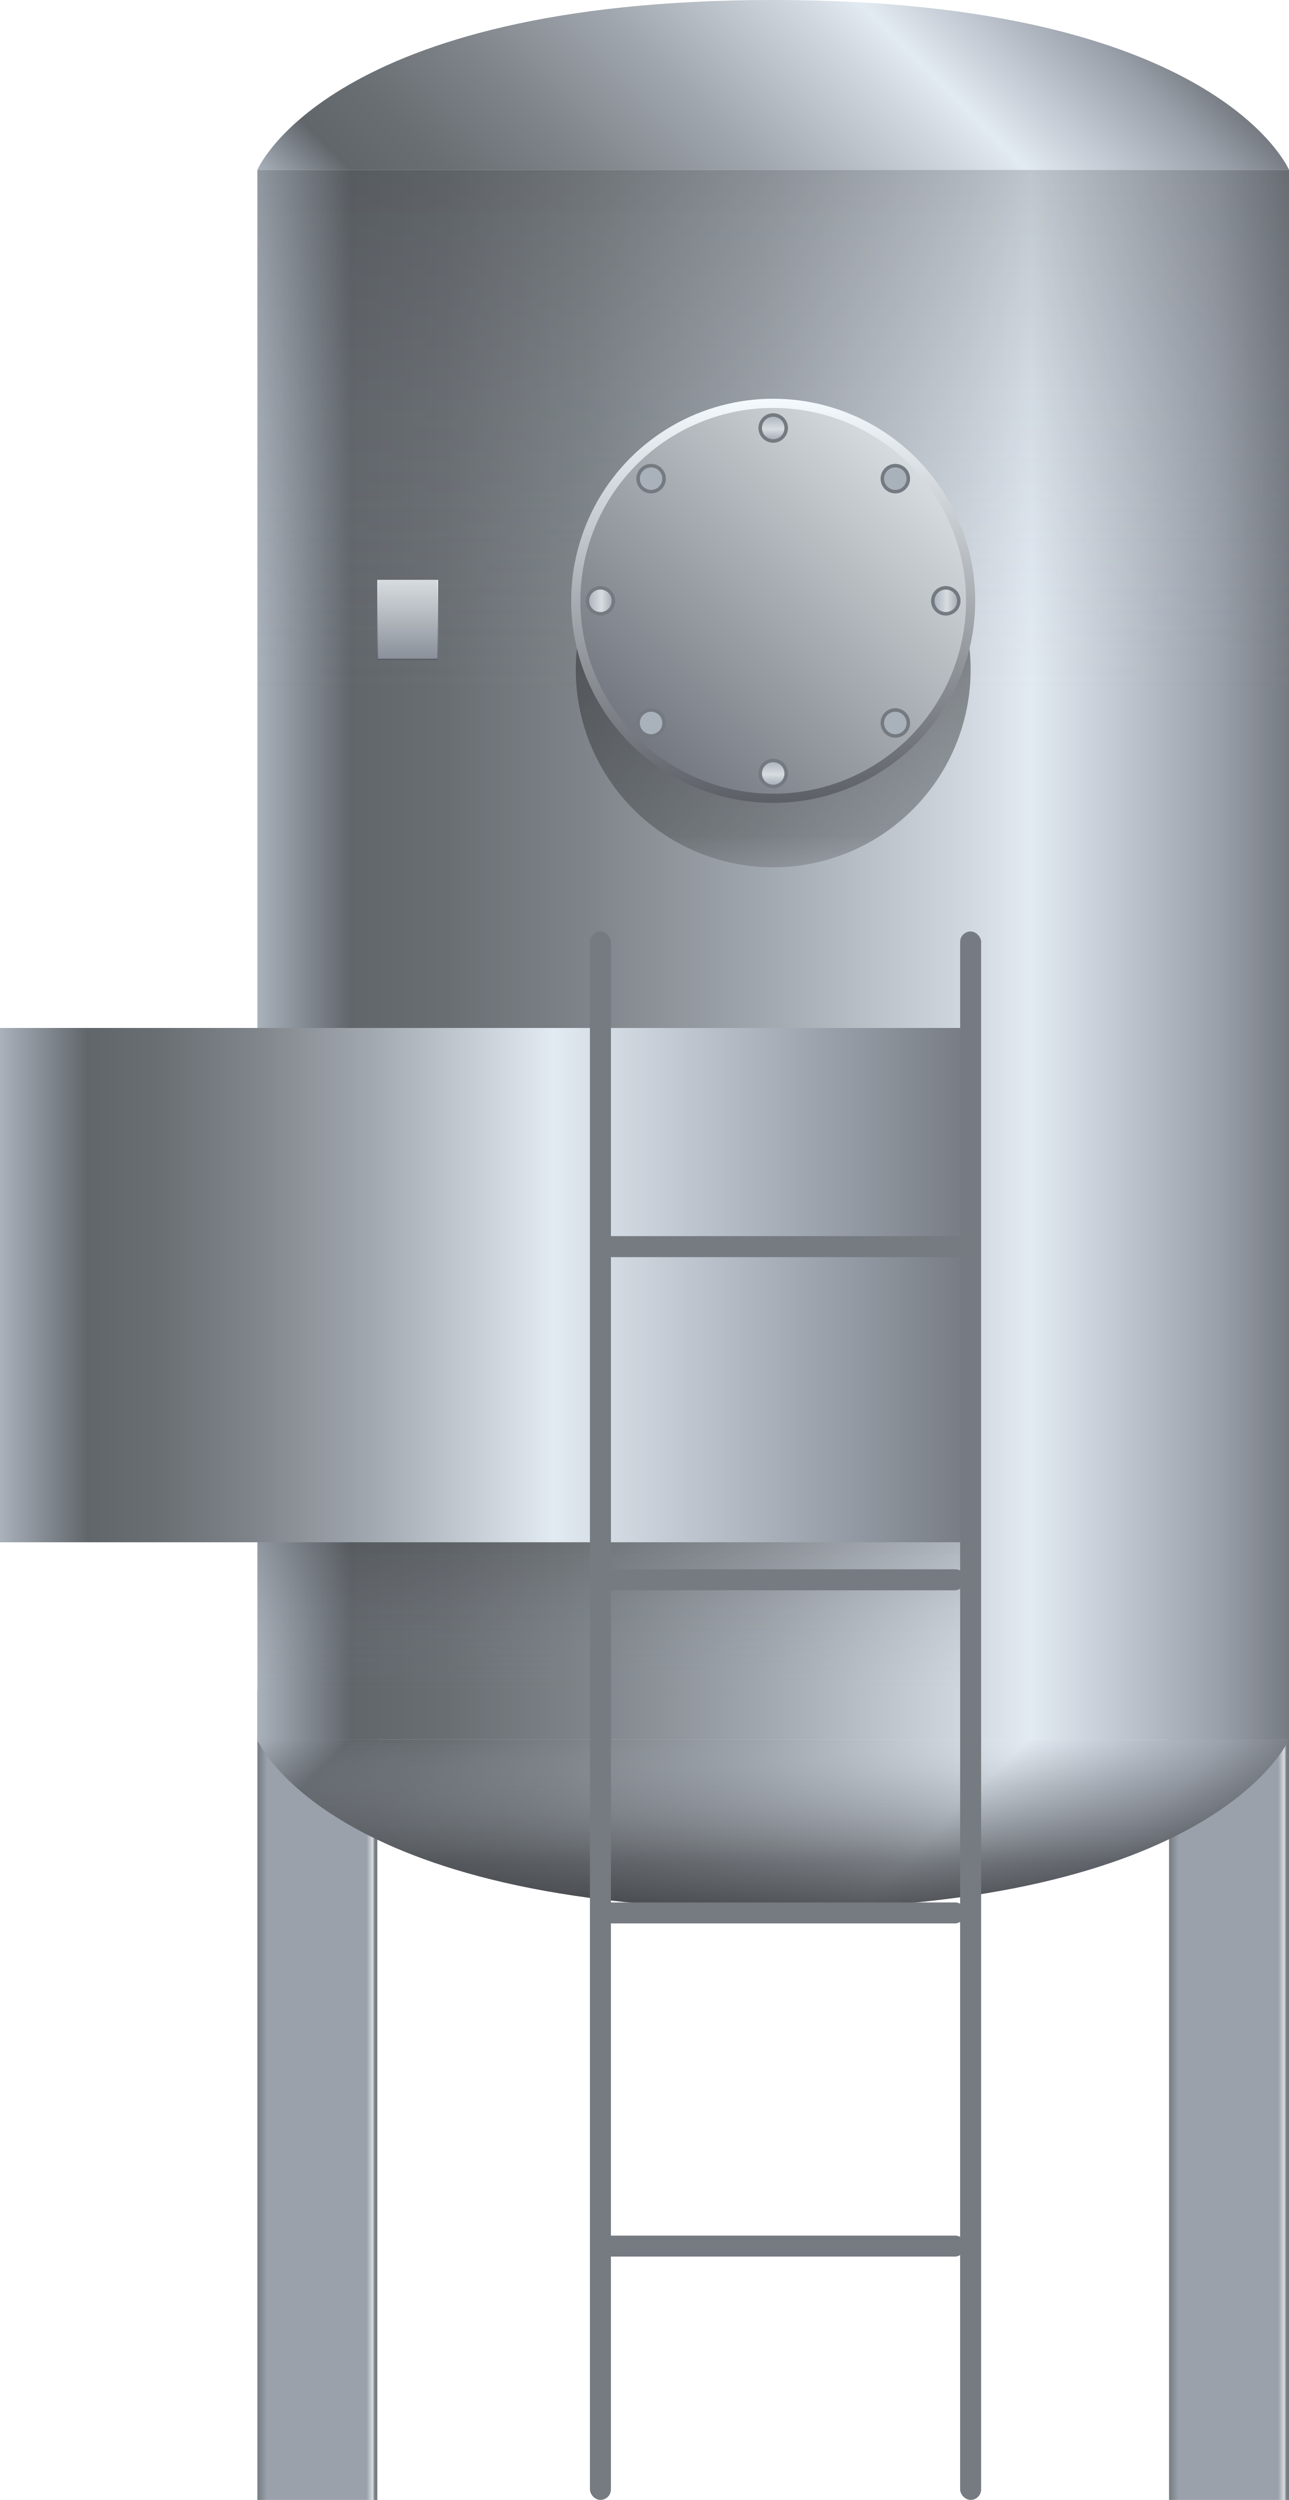 <svg xmlns="http://www.w3.org/2000/svg" xmlns:xlink="http://www.w3.org/1999/xlink" viewBox="0 0 77.37 150"><defs><style>.cls-1{fill:url(#未命名的渐变_306);}.cls-2{fill:url(#未命名的渐变_306-2);}.cls-3{fill:url(#未命名的渐变_19);}.cls-4{fill:url(#未命名的渐变_179);}.cls-5,.cls-6{opacity:0.2;}.cls-5{fill:url(#未命名的渐变_376);}.cls-6{fill:url(#未命名的渐变_376-2);}.cls-7{fill:url(#未命名的渐变_141);}.cls-8{fill:url(#未命名的渐变_141-2);}.cls-9{opacity:0.8;fill:url(#未命名的渐变_251);}.cls-10{opacity:0.6;fill:url(#未命名的渐变_151);}.cls-11,.cls-12,.cls-13,.cls-14,.cls-15,.cls-16,.cls-17,.cls-18,.cls-19{stroke-miterlimit:10;}.cls-11{stroke-width:0.55px;fill:url(#未命名的渐变_81);stroke:url(#未命名的渐变_124);}.cls-12,.cls-13,.cls-14,.cls-15,.cls-16,.cls-17,.cls-18,.cls-19{stroke:#747a80;stroke-width:0.21px;}.cls-12{fill:url(#未命名的渐变_204);}.cls-13{fill:url(#未命名的渐变_204-2);}.cls-14{fill:url(#未命名的渐变_204-3);}.cls-15{fill:url(#未命名的渐变_204-4);}.cls-16{fill:url(#未命名的渐变_204-5);}.cls-17{fill:url(#未命名的渐变_204-6);}.cls-18{fill:url(#未命名的渐变_204-7);}.cls-19{fill:url(#未命名的渐变_204-8);}.cls-20{fill:url(#未命名的渐变_60);}.cls-21{fill:url(#未命名的渐变_60-2);}.cls-22{fill:url(#未命名的渐变_60-3);}.cls-23{fill:url(#未命名的渐变_60-4);}.cls-24{fill:url(#未命名的渐变_60-5);}.cls-25{fill:url(#未命名的渐变_60-6);}.cls-26{fill:url(#未命名的渐变_59);}.cls-27{fill:url(#未命名的渐变_290);}</style><linearGradient id="未命名的渐变_306" x1="-18.69" y1="8.38" x2="-18.69" y2="15.58" gradientTransform="translate(37.73 113.73)" gradientUnits="userSpaceOnUse"><stop offset="0.02" stop-color="#767b82"/><stop offset="0.04" stop-color="#d7dce0"/><stop offset="0.09" stop-color="#9ba1ab"/><stop offset="0.92" stop-color="#9ba1ab"/><stop offset="1" stop-color="#767b82"/></linearGradient><linearGradient id="未命名的渐变_306-2" x1="-18.69" y1="-46.34" x2="-18.69" y2="-39.14" gradientTransform="translate(92.46 168.45)" xlink:href="#未命名的渐变_306"/><linearGradient id="未命名的渐变_19" x1="151.37" y1="-1412.83" x2="89.45" y2="-1412.83" gradientTransform="matrix(1, 0, 0, -1, -74, -1355.56)" gradientUnits="userSpaceOnUse"><stop offset="0" stop-color="#767b82"/><stop offset="0.07" stop-color="#9ba1ab"/><stop offset="0.25" stop-color="#e2eaf2"/><stop offset="0.31" stop-color="#d1d8e0"/><stop offset="0.51" stop-color="#a1a7ae"/><stop offset="0.68" stop-color="#7e8489"/><stop offset="0.82" stop-color="#696e73"/><stop offset="0.91" stop-color="#61666b"/><stop offset="1" stop-color="#a9b1bb"/></linearGradient><linearGradient id="未命名的渐变_179" x1="132.26" y1="-1432.67" x2="74" y2="-1432.67" gradientTransform="matrix(1, 0, 0, -1, -74, -1355.56)" gradientUnits="userSpaceOnUse"><stop offset="0" stop-color="#767b82"/><stop offset="0.15" stop-color="#9ba1ab"/><stop offset="0.43" stop-color="#e2eaf2"/><stop offset="0.48" stop-color="#d1d8e0"/><stop offset="0.62" stop-color="#a1a7ae"/><stop offset="0.74" stop-color="#7e8489"/><stop offset="0.84" stop-color="#696e73"/><stop offset="0.91" stop-color="#61666b"/><stop offset="1" stop-color="#a9b1bb"/></linearGradient><linearGradient id="未命名的渐变_376" x1="46.41" y1="10.19" x2="46.41" y2="41.46" gradientUnits="userSpaceOnUse"><stop offset="0" stop-color="#2e3033"/><stop offset="1" stop-color="#9ba1ab" stop-opacity="0"/></linearGradient><linearGradient id="未命名的渐变_376-2" x1="36.85" y1="92.54" x2="36.85" y2="101.42" xlink:href="#未命名的渐变_376"/><linearGradient id="未命名的渐变_141" x1="62.03" y1="-5.7" x2="30.79" y2="25.53" gradientUnits="userSpaceOnUse"><stop offset="0" stop-color="#767b82"/><stop offset="0.07" stop-color="#9ba1ab"/><stop offset="0.26" stop-color="#e2eaf2"/><stop offset="0.32" stop-color="#d1d8e0"/><stop offset="0.51" stop-color="#a1a7ae"/><stop offset="0.68" stop-color="#7e8489"/><stop offset="0.82" stop-color="#696e73"/><stop offset="0.91" stop-color="#61666b"/><stop offset="1" stop-color="#a9b1bb"/></linearGradient><linearGradient id="未命名的渐变_141-2" x1="62.03" y1="-300.2" x2="30.79" y2="-268.96" gradientTransform="matrix(1, 0, 0, -1, 0, -179.95)" xlink:href="#未命名的渐变_141"/><linearGradient id="未命名的渐变_251" x1="46.41" y1="-294.49" x2="46.41" y2="-284.3" gradientTransform="matrix(1, 0, 0, -1, 0, -179.95)" gradientUnits="userSpaceOnUse"><stop offset="0" stop-color="#2e3033"/><stop offset="0.28" stop-color="#414448" stop-opacity="0.82"/><stop offset="0.73" stop-color="#757981" stop-opacity="0.35"/><stop offset="1" stop-color="#9ba1ab" stop-opacity="0"/></linearGradient><linearGradient id="未命名的渐变_151" x1="46.41" y1="52.04" x2="46.41" y2="28.34" gradientUnits="userSpaceOnUse"><stop offset="0" stop-color="#404347" stop-opacity="0.4"/><stop offset="0.08" stop-color="#323538" stop-opacity="0.6"/><stop offset="1" stop-color="#17181a"/></linearGradient><linearGradient id="未命名的渐变_81" x1="54.79" y1="27.66" x2="38.03" y2="44.43" gradientUnits="userSpaceOnUse"><stop offset="0" stop-color="#d7dce0"/><stop offset="1" stop-color="#737880"/></linearGradient><linearGradient id="未命名的渐变_124" x1="46.41" y1="48.17" x2="46.41" y2="23.92" gradientUnits="userSpaceOnUse"><stop offset="0" stop-color="#5c6066"/><stop offset="1" stop-color="#f5faff"/></linearGradient><linearGradient id="未命名的渐变_204" x1="46.41" y1="-1077.21" x2="46.41" y2="-1075.64" gradientTransform="matrix(1, 0, 0, -1, 0, -1030.01)" gradientUnits="userSpaceOnUse"><stop offset="0" stop-color="#9ba1ab"/><stop offset="0" stop-color="#abb1ba"/><stop offset="0.09" stop-color="#abb1ba"/><stop offset="0.46" stop-color="#d7dce0"/><stop offset="1" stop-color="#a9b1bb"/></linearGradient><linearGradient id="未命名的渐变_204-2" x1="46.41" y1="-1056.47" x2="46.41" y2="-1054.91" xlink:href="#未命名的渐变_204"/><linearGradient id="未命名的渐变_204-3" x1="-347.53" y1="-1492.57" x2="-347.53" y2="-1491" gradientTransform="matrix(0, -1, -1, 0, -1435.01, -311.49)" xlink:href="#未命名的渐变_204"/><linearGradient id="未命名的渐变_204-4" x1="-347.53" y1="-1471.84" x2="-347.53" y2="-1470.27" gradientTransform="matrix(0, -1, -1, 0, -1435.01, -311.49)" xlink:href="#未命名的渐变_204"/><linearGradient id="未命名的渐变_204-5" x1="-64.54" y1="-1366.48" x2="-64.54" y2="-1364.91" gradientTransform="matrix(0.71, -0.71, -0.71, -0.71, -866.32, -967.95)" xlink:href="#未命名的渐变_204"/><linearGradient id="未命名的渐变_204-6" x1="-64.54" y1="-1345.74" x2="-64.54" y2="-1344.18" gradientTransform="matrix(0.71, -0.71, -0.71, -0.71, -866.32, -967.95)" xlink:href="#未命名的渐变_204"/><linearGradient id="未命名的渐变_204-7" x1="-636.8" y1="-1381.62" x2="-636.8" y2="-1380.06" gradientTransform="matrix(-0.71, -0.71, -0.71, 0.71, -1372.95, 554.83)" xlink:href="#未命名的渐变_204"/><linearGradient id="未命名的渐变_204-8" x1="-636.8" y1="-1360.89" x2="-636.8" y2="-1359.33" gradientTransform="matrix(-0.71, -0.71, -0.71, 0.71, -1372.95, 554.83)" xlink:href="#未命名的渐变_204"/><linearGradient id="未命名的渐变_60" x1="-1106.82" y1="-492.26" x2="-1104.82" y2="-492.26" gradientTransform="matrix(0.63, 0, 0, 0.93, 729.61, 562.3)" gradientUnits="userSpaceOnUse"><stop offset="0" stop-color="#a9b1bb"/><stop offset="0.06" stop-color="#5d6166"/><stop offset="0.78" stop-color="#eef7ff"/><stop offset="0.93" stop-color="#9ba1ab"/><stop offset="1" stop-color="#767b82"/></linearGradient><linearGradient id="未命名的渐变_60-2" x1="-1079.2" y1="-491.61" x2="-1077.19" y2="-491.61" gradientTransform="matrix(0.63, 0, 0, 0.93, 723.22, 593.54)" xlink:href="#未命名的渐变_60"/><linearGradient id="未命名的渐变_60-3" x1="-1047.32" y1="-491.61" x2="-1045.32" y2="-491.61" gradientTransform="matrix(0.63, 0, 0, 0.93, 703.23, 573.55)" xlink:href="#未命名的渐变_60"/><linearGradient id="未命名的渐变_60-4" x1="-1015.45" y1="-491.61" x2="-1013.45" y2="-491.61" gradientTransform="matrix(0.63, 0, 0, 0.93, 683.24, 553.56)" xlink:href="#未命名的渐变_60"/><linearGradient id="未命名的渐变_60-5" x1="-983.58" y1="-491.61" x2="-981.58" y2="-491.61" gradientTransform="matrix(0.63, 0, 0, 0.93, 663.25, 533.57)" xlink:href="#未命名的渐变_60"/><linearGradient id="未命名的渐变_60-6" x1="-1071.4" y1="-492.26" x2="-1069.39" y2="-492.26" xlink:href="#未命名的渐变_60"/><linearGradient id="未命名的渐变_59" x1="24.47" y1="34.79" x2="24.47" y2="39.56" gradientUnits="userSpaceOnUse"><stop offset="0" stop-color="#d7dce0"/><stop offset="1" stop-color="#8a9099"/></linearGradient><linearGradient id="未命名的渐变_290" x1="24.47" y1="34.79" x2="24.47" y2="39.56" gradientUnits="userSpaceOnUse"><stop offset="0" stop-color="#f5faff"/><stop offset="1" stop-color="#5c6066"/></linearGradient></defs><title>Evaporator 2(蒸发器2)</title><g id="图层_2" data-name="图层 2"><g id="图层_16" data-name="图层 16"><g id="Evaporator_2_蒸发器2_" data-name="Evaporator 2(蒸发器2)"><rect class="cls-1" x="-5.24" y="122.11" width="48.58" height="7.2" transform="translate(144.76 106.66) rotate(90)"/><rect class="cls-2" x="49.48" y="122.11" width="48.58" height="7.2" transform="translate(199.48 51.94) rotate(90)"/><polyline class="cls-3" points="77.37 104.36 77.37 10.19 15.45 10.19 15.45 104.36"/><polyline class="cls-4" points="58.26 92.54 58.26 61.68 0 61.68 0 92.54"/><rect class="cls-5" x="15.45" y="10.19" width="61.92" height="31.27"/><rect class="cls-6" x="15.45" y="92.54" width="42.81" height="8.89"/><path class="cls-7" d="M77.37,10.19S73.06,0,46.4,0,15.45,10.19,15.45,10.19Z"/><path class="cls-8" d="M77.37,104.36s-4.31,10.19-31,10.19-30.95-10.19-30.95-10.19Z"/><path class="cls-9" d="M77.37,104.36s-4.31,10.19-31,10.19-30.95-10.19-30.95-10.19Z"/><circle class="cls-10" cx="46.41" cy="40.19" r="11.85"/><circle class="cls-11" cx="46.41" cy="36.05" r="11.85"/><circle class="cls-12" cx="46.41" cy="46.41" r="0.78"/><circle class="cls-13" cx="46.41" cy="25.68" r="0.78"/><circle class="cls-14" cx="56.77" cy="36.05" r="0.78"/><circle class="cls-15" cx="36.04" cy="36.05" r="0.78"/><circle class="cls-16" cx="53.74" cy="43.38" r="0.78"/><circle class="cls-17" cx="39.08" cy="28.72" r="0.78"/><circle class="cls-18" cx="53.74" cy="28.72" r="0.78"/><circle class="cls-19" cx="39.08" cy="43.38" r="0.78"/><rect class="cls-20" x="35.41" y="55.89" width="1.26" height="94.11" rx="0.63"/><rect class="cls-21" x="46.37" y="123.82" width="1.26" height="21.91" rx="0.63" transform="translate(-87.77 181.77) rotate(-90)"/><rect class="cls-22" x="46.37" y="103.83" width="1.26" height="21.91" rx="0.63" transform="translate(-67.78 161.78) rotate(-90)"/><rect class="cls-23" x="46.37" y="83.84" width="1.26" height="21.91" rx="0.63" transform="translate(-47.79 141.79) rotate(-90)"/><rect class="cls-24" x="46.37" y="63.85" width="1.26" height="21.91" rx="0.63" transform="translate(-27.8 121.8) rotate(-90)"/><rect class="cls-25" x="57.63" y="55.89" width="1.26" height="94.11" rx="0.63"/><rect class="cls-26" x="22.65" y="34.79" width="3.64" height="4.77"/><path class="cls-27" d="M26.25,34.83v4.69H22.69V34.83h3.56m0,0H22.65v4.77h3.64V34.79Z"/></g></g></g></svg>